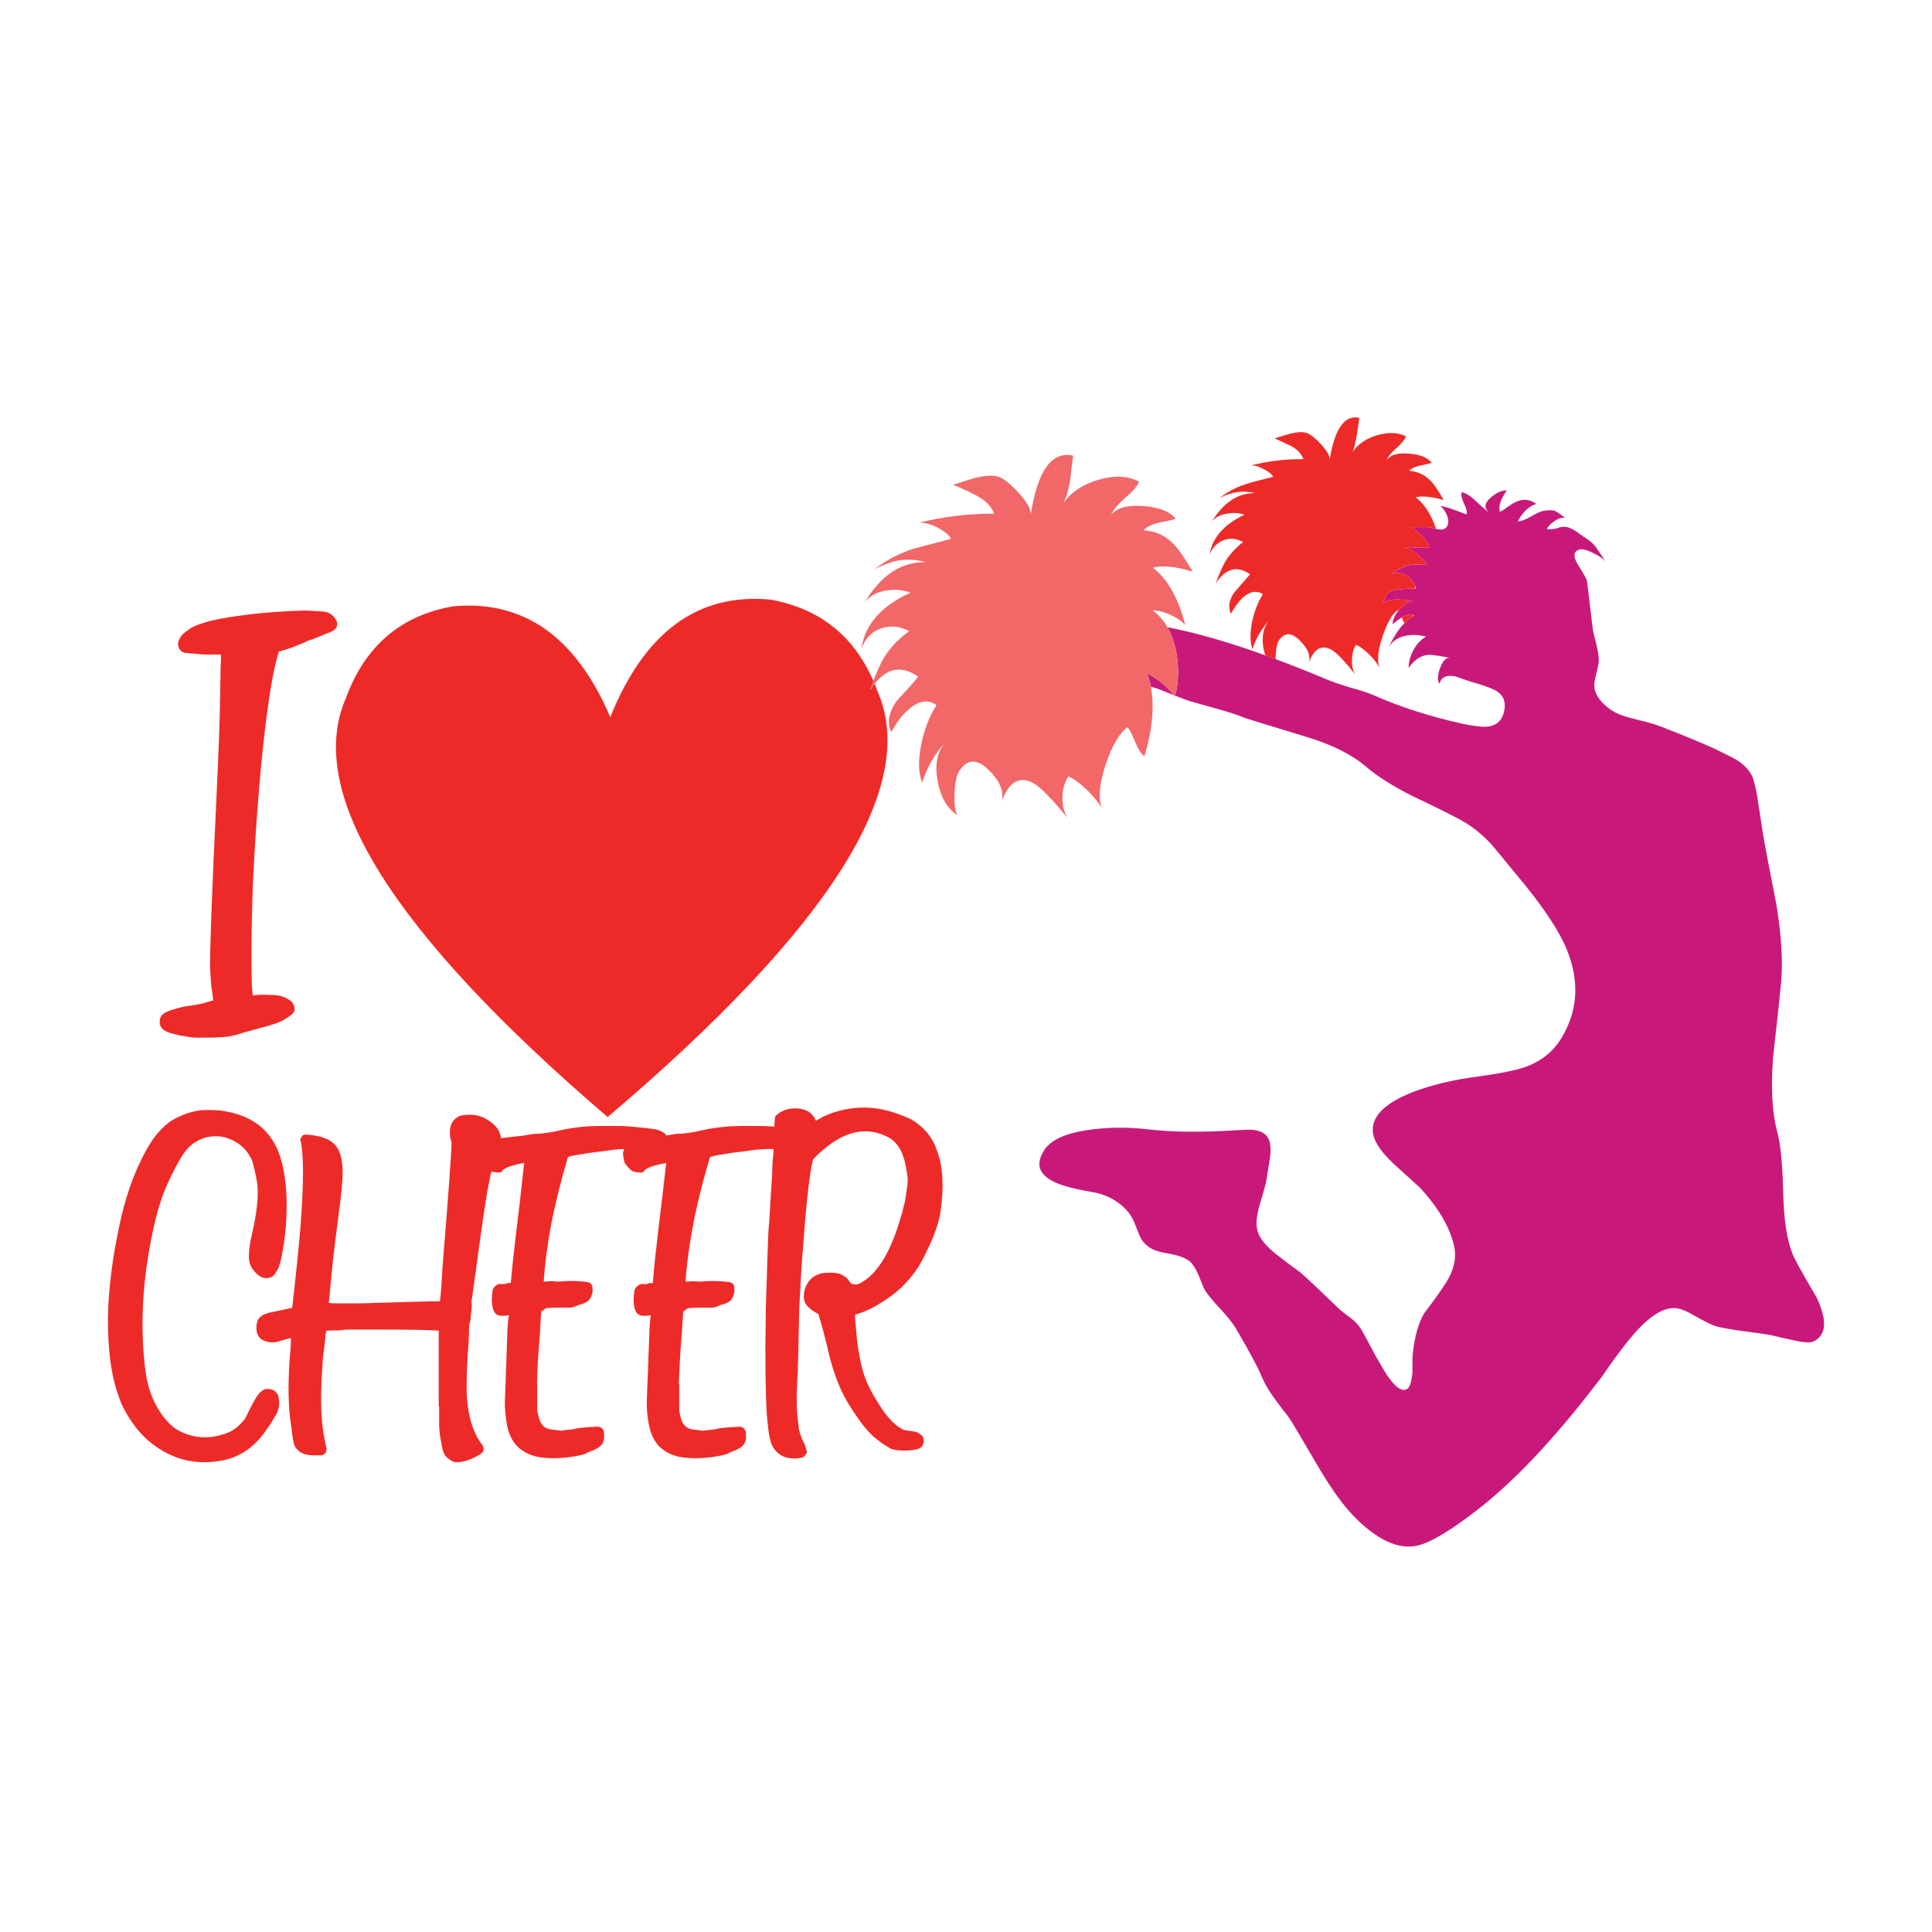 <?xml version="1.0" encoding="utf-8"?>
<!-- Generator: Adobe Illustrator 16.0.0, SVG Export Plug-In . SVG Version: 6.00 Build 0)  -->
<!DOCTYPE svg PUBLIC "-//W3C//DTD SVG 1.1//EN" "http://www.w3.org/Graphics/SVG/1.1/DTD/svg11.dtd">
<svg version="1.1" id="Layer_1" xmlns="http://www.w3.org/2000/svg" xmlns:xlink="http://www.w3.org/1999/xlink" x="0px" y="0px"
	 width="300px" height="300px" viewBox="0 0 300 300" enable-background="new 0 0 300 300" xml:space="preserve">
<g>
	<path fill-rule="evenodd" clip-rule="evenodd" fill="#C8197B" d="M182.48,108.03c0.579-2.236,0.61-4.611,0.095-7.125
		c-0.303-1.344-0.734-2.513-1.295-3.508c4.361,0.836,9.428,2.29,15.198,4.361c0.528,0.191,1.061,0.386,1.596,0.584
		c2.513,0.939,5.151,1.987,7.915,3.144c0.717,0.316,1.928,0.737,3.634,1.264c1.58,0.421,2.803,0.821,3.666,1.201
		c4.129,1.833,8.764,3.318,13.903,4.455c1.644,0.337,2.864,0.485,3.666,0.442c1.39-0.126,2.264-0.821,2.622-2.085
		c0.421-1.454,0.126-2.56-0.885-3.318c-0.463-0.358-1.591-0.812-3.381-1.359c-0.464-0.105-1.528-0.453-3.191-1.042
		c-1.412-0.295-2.243,0.084-2.497,1.138c-0.357-0.485-0.326-1.306,0.096-2.465c0.414-1.141,0.931-1.656,1.548-1.548
		c-1.793-0.379-2.952-0.537-3.476-0.474c-1.096,0.105-2.086,0.779-2.971,2.022c0.021-0.948,0.273-1.875,0.759-2.781
		c0.506-0.948,1.158-1.643,1.959-2.085c-1.222-0.316-2.37-0.337-3.444-0.063c-1.138,0.295-1.959,0.917-2.464,1.864
		c0.632-1.243,1.168-2.17,1.611-2.781c0.28-0.4,0.586-0.763,0.916-1.09c0.424-0.432,0.888-0.801,1.39-1.106
		c0.063-0.039,0.127-0.075,0.19-0.111c-0.052-0.016-0.104-0.031-0.158-0.047c-0.557-0.13-1.115-0.041-1.675,0.269
		c-0.042,0.026-0.084,0.052-0.127,0.079c-0.369,0.237-0.854,0.59-1.453,1.059c0.036-0.674,0.325-1.353,0.869-2.038
		c0.102-0.133,0.212-0.265,0.332-0.395c0.736-0.843,1.433-1.222,2.085-1.138c-1.2-0.189-2.043-0.284-2.527-0.284
		c-1.012,0-1.822,0.21-2.434,0.632c0.127-0.105,0.316-0.421,0.569-0.948c0.168-0.485,0.474-0.812,0.916-0.98
		c0.617-0.247,1.854-0.373,3.713-0.379c0.049,0,0.097,0,0.142,0c-0.057-0.18-0.12-0.349-0.189-0.505
		c-0.304-0.672-0.735-1.177-1.295-1.517c-0.675-0.421-1.465-0.505-2.37-0.252c0.948-0.674,1.822-1.117,2.622-1.327
		c0.738-0.147,1.728-0.168,2.971-0.063c-1.391-1.833-2.718-2.749-3.981-2.749c0.379-0.021,1.813,0.01,4.298,0.095
		c-0.4-1.243-1.38-2.328-2.938-3.254c0.126,0.042,0.61,0.053,1.453,0.032c0.905-0.021,1.433-0.011,1.58,0.031
		c0.363,0.108,0.68,0.192,0.948,0.253c0.152,0.027,0.289,0.048,0.41,0.063c0.59,0.084,1.001-0.042,1.232-0.379
		c0.315-0.442,0.337-1.032,0.063-1.77c-0.274-0.674-0.632-1.169-1.074-1.485c0.589,0.084,1.295,0.274,2.116,0.569
		c1.033,0.4,1.707,0.643,2.022,0.727c0.063-0.421-0.084-0.99-0.442-1.706c-0.357-0.737-0.474-1.316-0.348-1.738
		c0.653,0.147,1.38,0.6,2.181,1.358c0.99,0.948,1.675,1.538,2.054,1.77c-0.779-0.653-0.706-1.4,0.222-2.243
		c0.863-0.759,1.706-1.148,2.527-1.169c-0.463,0.738-0.759,1.274-0.884,1.612c-0.254,0.632-0.306,1.201-0.158,1.706
		c0.295-0.105,0.685-0.347,1.169-0.727c0.548-0.379,0.947-0.622,1.2-0.727c1.159-0.59,2.254-0.506,3.286,0.252
		c-0.589,0.147-1.158,0.495-1.706,1.043c-0.526,0.568-0.916,1.126-1.169,1.674c0.568-0.042,1.222-0.284,1.959-0.727
		c0.863-0.484,1.485-0.779,1.864-0.885c0.716-0.147,1.327-0.168,1.833-0.063c0.168,0.063,0.474,0.242,0.916,0.537
		c0.442,0.358,0.695,0.548,0.759,0.569c-0.548-0.063-1.085,0.105-1.612,0.505c-0.547,0.337-0.958,0.748-1.231,1.232
		c0.315,0.084,0.79,0.063,1.422-0.063c0.674-0.231,1.169-0.316,1.484-0.252h0.063c0.463,0.042,1.054,0.316,1.77,0.822
		c0.779,0.568,1.316,0.937,1.611,1.106c0.611,0.4,1.138,0.948,1.58,1.643c0.737,1.117,1.138,1.717,1.2,1.801
		c-0.337-0.421-0.979-0.864-1.927-1.327c-1.032-0.505-1.78-0.674-2.243-0.505c-0.801,0.295-0.864,1.032-0.189,2.212
		c0.989,1.58,1.484,2.464,1.484,2.654l0.917,7.709c0.105,0.464,0.295,1.222,0.568,2.275c0.211,0.885,0.326,1.633,0.348,2.243
		c0,0.443-0.147,1.222-0.442,2.338c-0.274,0.969-0.326,1.78-0.158,2.434c0.379,1.2,1.316,2.275,2.813,3.223
		c0.843,0.485,2.085,0.917,3.729,1.295c1.896,0.464,3.181,0.843,3.855,1.138c3.665,1.433,6.393,2.56,8.184,3.381
		c1.832,0.885,3.002,1.485,3.508,1.801c1.306,0.843,2.138,1.822,2.496,2.938c0.315,0.99,0.579,2.286,0.79,3.887
		c0.146,0.885,0.348,2.191,0.6,3.918c0.422,2.528,1.159,6.446,2.212,11.754c0.759,4.677,1.001,8.647,0.727,11.913
		c-0.231,2.422-0.652,6.33-1.264,11.723c-0.357,4.761-0.137,8.637,0.664,11.628c0.505,1.791,0.811,4.961,0.916,9.512
		c0.105,4.086,0.579,7.193,1.422,9.321c0.316,0.821,1.58,3.107,3.792,6.856c1.664,3.581,1.484,5.846-0.537,6.794
		c-0.506,0.231-1.58,0.157-3.224-0.222c-0.927-0.189-2.074-0.452-3.444-0.789c-0.61-0.105-2.021-0.306-4.233-0.601
		c-1.728-0.232-3.107-0.475-4.14-0.728c-0.611-0.168-1.695-0.694-3.255-1.58c-1.348-0.8-2.391-1.222-3.128-1.264
		c-1.875-0.126-4.056,1.254-6.541,4.14c-1.327,1.517-2.97,3.718-4.93,6.604c-3.391,4.424-6.435,8.1-9.131,11.028
		c-3.413,3.771-6.857,7.004-10.333,9.701c-4.298,3.307-7.437,5.129-9.416,5.466c-2.887,0.484-6.067-1.042-9.543-4.581
		c-1.664-1.707-3.466-4.192-5.403-7.458c-2.57-4.402-4.14-7.035-4.709-7.899c-1.031-1.326-1.79-2.328-2.274-3.002
		c-0.843-1.158-1.485-2.254-1.928-3.286c-0.506-1.306-1.864-3.844-4.076-7.615c-0.442-0.736-1.211-1.706-2.307-2.906
		c-1.222-1.306-2.033-2.286-2.433-2.939c-0.189-0.315-0.538-1.127-1.043-2.433c-0.422-0.969-0.885-1.675-1.391-2.117
		c-0.611-0.484-1.622-0.863-3.033-1.138c-1.517-0.232-2.57-0.558-3.16-0.979c-0.653-0.421-1.138-0.97-1.453-1.644
		c-0.063-0.084-0.337-0.758-0.821-2.021c-0.527-1.391-1.453-2.528-2.781-3.413c-1.158-0.821-2.539-1.348-4.139-1.58
		c-2.781-0.484-4.73-1.031-5.846-1.643c-2.233-1.159-2.654-2.791-1.265-4.898c1.138-1.664,3.687-2.717,7.646-3.159
		c2.739-0.337,5.604-0.327,8.595,0.031c3.687,0.422,8.164,0.464,13.43,0.126c1.243-0.084,2.117-0.104,2.622-0.063
		c1.054,0.084,1.813,0.432,2.275,1.043c0.485,0.632,0.633,1.717,0.443,3.254c-0.127,0.801-0.306,1.917-0.538,3.35
		c-0.042,0.442-0.399,1.78-1.074,4.013c-0.506,1.749-0.611,3.098-0.316,4.045c0.295,1.116,1.254,2.317,2.876,3.603
		c0.863,0.695,2.138,1.653,3.823,2.876c1.37,1.222,3.381,3.117,6.035,5.688c0.442,0.379,1.106,0.895,1.991,1.548
		c0.695,0.59,1.222,1.232,1.58,1.928c0.441,0.779,1.105,2.012,1.99,3.696c1.074,1.896,1.748,3.013,2.022,3.35
		c1.158,1.644,2.106,2.265,2.844,1.864c0.464-0.231,0.759-1.116,0.885-2.654c-0.021-1.664,0-2.664,0.063-3.002
		c0.295-2.569,0.874-4.603,1.737-6.098c1.602-2.107,2.749-3.719,3.444-4.835c1.201-1.917,1.611-3.771,1.232-5.562
		c-0.61-2.865-2.359-5.888-5.245-9.068c-1.791-1.622-3.181-2.886-4.171-3.792c-1.833-1.728-2.886-3.244-3.16-4.55
		c-0.484-2.57,1.569-4.761,6.162-6.572c2.991-1.138,6.425-1.949,10.301-2.434c3.434-0.484,5.846-0.979,7.236-1.485
		c2.422-0.885,4.266-2.37,5.529-4.455c2.528-4.171,2.834-8.689,0.917-13.556c-1.243-3.118-3.866-7.046-7.868-11.786
		c-2.486-3.034-3.781-4.603-3.887-4.708c-1.454-1.58-3.034-2.844-4.74-3.792c-1.685-0.906-4.213-2.159-7.584-3.76
		c-2.97-1.496-5.339-2.991-7.109-4.487c-2.19-1.896-5.256-3.444-9.194-4.646c-6.53-1.98-9.827-3.001-9.891-3.064
		c-1.032-0.421-2.434-0.875-4.202-1.359c-2.275-0.632-3.697-1.032-4.267-1.201C184.047,108.626,183.331,108.358,182.48,108.03z
		 M182.275,107.951c-0.629-0.255-1.329-0.539-2.102-0.854c-0.506-0.181-0.995-0.339-1.469-0.474c-0.145-0.73-0.34-1.425-0.585-2.085
		C179.799,105.438,181.184,106.575,182.275,107.951z"/>
	<path fill-rule="evenodd" clip-rule="evenodd" fill="#EE2A28" d="M222.99,82.135c-0.269-0.061-0.585-0.145-0.948-0.253
		c-0.147-0.042-0.675-0.053-1.58-0.031c-0.843,0.021-1.327,0.01-1.453-0.032c1.559,0.927,2.538,2.012,2.938,3.254
		c-2.485-0.084-3.919-0.116-4.298-0.095c1.264,0,2.591,0.917,3.981,2.749c-1.243-0.105-2.232-0.084-2.971,0.063
		c-0.8,0.21-1.674,0.653-2.622,1.327c0.905-0.253,1.695-0.169,2.37,0.252c0.56,0.34,0.991,0.845,1.295,1.517
		c0.019,0.164,0.034,0.332,0.048,0.505c-1.858,0.006-3.096,0.132-3.713,0.379c-0.442,0.168-0.748,0.495-0.916,0.98
		c-0.253,0.526-0.442,0.842-0.569,0.948c0.611-0.421,1.422-0.632,2.434-0.632c0.484,0,1.327,0.095,2.527,0.284
		c-0.652-0.084-1.349,0.295-2.085,1.138c-0.12,0.13-0.23,0.262-0.332,0.395c-0.038-0.043-0.074-0.08-0.11-0.111
		c-0.885,0.674-1.675,2.096-2.37,4.266c-0.695,2.128-0.811,3.708-0.348,4.74c-0.337-0.653-0.863-1.348-1.58-2.085
		c-0.779-0.759-1.485-1.285-2.117-1.58c-0.421,0.653-0.632,1.412-0.632,2.275c-0.063,0.885,0.105,1.665,0.506,2.338
		c-1.686-2.106-2.896-3.37-3.634-3.792c-1.58-0.906-2.78-0.231-3.603,2.022c0.358-1.074-0.084-2.222-1.327-3.444
		c-1.285-1.327-2.37-1.369-3.254-0.126c-0.316,0.463-0.495,1.306-0.538,2.528c-0.005,0.149-0.011,0.292-0.016,0.426
		c-0.535-0.198-1.067-0.393-1.596-0.584c-0.118-0.332-0.213-0.69-0.284-1.074c-0.316-1.749-0.053-3.17,0.79-4.266
		c-1.18,1.369-2.012,2.833-2.497,4.393c-0.399-1.117-0.41-2.581-0.031-4.393c0.358-1.601,0.906-2.98,1.644-4.139
		c-0.885-0.611-1.875-0.485-2.971,0.379c-0.716,0.653-1.38,1.538-1.99,2.654c-0.484-1.053-0.295-2.18,0.568-3.381
		c1.138-1.285,1.938-2.202,2.401-2.749c-2.001-1.411-3.781-0.938-5.34,1.422c0.611-1.643,1.138-2.823,1.58-3.539
		c0.652-1.032,1.548-2.001,2.686-2.907c-1.054-0.548-2.054-0.643-3.002-0.285c-1.011,0.379-1.748,1.127-2.212,2.244
		c0.422-2.612,2.233-4.677,5.436-6.193c-0.906-0.295-1.812-0.348-2.718-0.158c-0.99,0.126-1.77,0.527-2.338,1.201
		c1.79-2.949,4.023-4.413,6.698-4.392c-1.896-0.463-3.749-0.2-5.561,0.79c1.158-0.927,2.485-1.643,3.981-2.148
		c0.652-0.232,2.105-0.622,4.36-1.169c-0.169-0.421-0.695-0.843-1.58-1.264c-0.829-0.436-1.504-0.593-2.022-0.474
		c2.727-0.695,5.496-1.032,8.311-1.011c-0.273-0.8-0.896-1.475-1.864-2.022c-0.569-0.273-1.433-0.674-2.592-1.201
		c1.012-0.337,1.813-0.579,2.401-0.727c1.075-0.274,1.917-0.316,2.528-0.126c0.59,0.19,1.349,0.779,2.275,1.77
		c0.962,1.066,1.404,1.882,1.327,2.449c0.781-4.876,2.319-7.062,4.613-6.557c-0.337,2.697-0.685,4.466-1.043,5.309
		c0.821-1.222,2.075-2.085,3.761-2.591c1.748-0.527,3.265-0.474,4.55,0.158c-0.189,0.484-0.695,1.096-1.517,1.833
		c-0.821,0.716-1.327,1.338-1.517,1.865c0.59-0.843,1.759-1.18,3.507-1.011c1.707,0.126,2.876,0.601,3.508,1.422
		c-0.4,0.126-1.021,0.274-1.864,0.442c-0.801,0.189-1.349,0.453-1.644,0.79c1.285,0.105,2.381,0.611,3.286,1.517
		c0.526,0.505,1.223,1.517,2.086,3.033c-1.833-0.526-3.286-0.674-4.36-0.442C221.221,78.301,222.274,79.944,222.99,82.135z
		 M219.482,95.517c-0.01,0.052-0.021,0.105-0.032,0.158c-0.502,0.305-0.966,0.674-1.39,1.106c-0.066-0.133-0.13-0.275-0.19-0.427
		c-0.063-0.175-0.127-0.338-0.189-0.49c0.043-0.027,0.085-0.053,0.127-0.079C218.367,95.477,218.926,95.387,219.482,95.517z
		 M135.81,106.182c0.152,0.373,0.3,0.752,0.442,1.138c6.509,14.851-7.457,36.896-41.899,66.135
		c-33.515-28.712-47.061-50.399-40.636-65.061c2.95-8.068,8.5-12.819,16.653-14.251c10.954-0.99,19.085,4.75,24.394,17.221
		c5.309-13.208,13.577-19.296,24.805-18.264c7.606,1.337,12.957,5.55,16.052,12.64c-0.166,0.447-0.334,0.921-0.505,1.422
		C135.342,106.805,135.573,106.478,135.81,106.182z M145.068,177.594c0.758,1.644,1.179,3.434,1.264,5.372
		c0.083,1.391,0,3.044-0.253,4.961c-0.274,1.917-1.011,4.055-2.212,6.414c-0.126,0.295-0.253,0.568-0.379,0.821
		c-0.169,0.254-0.327,0.549-0.474,0.886c-0.548,0.947-1.19,1.843-1.928,2.686c-0.758,0.885-1.601,1.675-2.528,2.37
		c-0.948,0.694-1.906,1.316-2.875,1.863c-0.99,0.527-1.958,0.917-2.907,1.17c0,0.337,0.011,0.663,0.032,0.979
		c0.021,0.315,0.052,0.643,0.095,0.979c0.168,2.296,0.463,4.318,0.885,6.067c0.4,1.705,1.158,3.443,2.275,5.213
		c1.369,2.338,2.717,3.855,4.044,4.55c0.042,0.042,0.158,0.085,0.348,0.127c0.126,0.043,0.379,0.084,0.758,0.126
		c0.505,0.063,0.864,0.127,1.075,0.189c0.232,0.085,0.39,0.169,0.474,0.254c0.358,0.189,0.58,0.463,0.664,0.821
		c0.063,0.399,0,0.748-0.189,1.043c-0.105,0.252-0.4,0.441-0.885,0.568c-0.442,0.105-0.948,0.168-1.517,0.189
		c-0.548,0.021-1.074,0-1.58-0.063c-0.485-0.063-0.843-0.168-1.075-0.315c-0.842-0.464-1.696-1.064-2.56-1.801
		c-0.821-0.759-1.622-1.707-2.401-2.844c-0.991-1.412-1.781-2.697-2.37-3.855c-0.548-1.159-1.022-2.359-1.422-3.603
		c-0.4-1.222-0.748-2.538-1.043-3.95c-0.337-1.39-0.769-2.98-1.295-4.771c-0.611-0.295-1.159-0.675-1.644-1.138
		c-0.505-0.506-0.706-1.19-0.6-2.054c0.042-0.591,0.263-1.181,0.664-1.77c0.4-0.59,0.99-1.012,1.77-1.264
		c0.168-0.085,0.411-0.138,0.727-0.158c0.316-0.021,0.632-0.031,0.948-0.031s0.621,0.021,0.916,0.063s0.527,0.104,0.695,0.189
		c0.653,0.295,1.106,0.675,1.358,1.138c0.126,0.273,0.369,0.411,0.727,0.411c0.295,0.104,0.706-0.011,1.232-0.348
		c0.505-0.316,0.905-0.611,1.201-0.885c1.032-0.948,1.97-2.254,2.812-3.919c0.801-1.622,1.528-3.602,2.181-5.939
		c0.105-0.464,0.253-1.043,0.442-1.738c0.126-0.695,0.231-1.391,0.316-2.086c0.105-0.632,0.137-1.2,0.095-1.706
		c-0.063-0.505-0.137-0.979-0.221-1.422c-0.4-2.381-1.295-3.961-2.686-4.739c-2.654-1.434-5.393-1.286-8.215,0.441
		c-1.137,0.695-2.296,1.644-3.476,2.845c-0.063,0.042-0.095,0.084-0.095,0.126c-0.505,2.022-0.99,6.193-1.454,12.513
		c-0.21,2.423-0.358,4.487-0.442,6.193c-0.084,1.707-0.158,3.097-0.221,4.171c0,0.442-0.021,1.369-0.063,2.781
		c-0.043,1.391-0.074,2.875-0.095,4.455c-0.042,1.538-0.095,2.971-0.158,4.297c-0.063,1.349-0.095,2.233-0.095,2.654
		c0,0.443,0.011,0.948,0.032,1.518c0.021,0.59,0.063,1.169,0.126,1.737c0.063,0.548,0.126,1.064,0.19,1.548
		c0.104,0.465,0.2,0.79,0.284,0.98c0.169,0.505,0.348,0.916,0.538,1.231c0.147,0.337,0.273,0.717,0.379,1.139
		c0.084,0.146,0.021,0.357-0.189,0.632c-0.168,0.273-0.369,0.421-0.601,0.441c-0.231,0.042-0.41,0.074-0.537,0.096
		c-0.147,0.021-0.295,0.031-0.442,0.031c-0.99,0-1.748-0.179-2.275-0.537c-0.548-0.38-0.927-0.769-1.138-1.17
		c-0.421-0.632-0.706-1.843-0.853-3.634c-0.253-1.854-0.379-5.919-0.379-12.196c0-0.295,0.01-0.917,0.031-1.864
		c0.021-0.97,0.032-2.086,0.032-3.35c0.021-1.264,0.063-2.634,0.126-4.107c0.042-1.433,0.084-2.813,0.126-4.14
		c0.042-1.306,0.084-2.465,0.126-3.476c0.042-1.032,0.095-1.759,0.158-2.181l0.474-7.899c0-0.821,0.053-1.675,0.158-2.56
		c0.021-0.315,0.042-0.632,0.063-0.948c-0.548,0-1.117,0.011-1.707,0.032c-0.21,0-0.664,0.042-1.359,0.126
		c-0.695,0.105-1.485,0.211-2.37,0.316c-0.842,0.084-1.695,0.211-2.559,0.379c-0.821,0.105-1.454,0.242-1.896,0.411
		c-1.137,3.791-2.011,7.31-2.622,10.554c-0.611,3.202-1.001,6.13-1.17,8.784c0.295,0,0.611-0.021,0.948-0.063
		c0.358-0.021,0.716,0,1.074,0.063c0.506,0,0.853-0.021,1.043-0.063c0.231-0.021,0.463-0.031,0.695-0.031c0.232,0,0.569,0,1.011,0
		c0.421,0,1.074,0.053,1.959,0.158c0.463,0.063,0.737,0.294,0.821,0.694c0.021,0.189,0.032,0.422,0.032,0.696
		c0,0.357-0.126,0.748-0.379,1.169c-0.232,0.442-0.769,0.758-1.612,0.947c-0.274,0.105-0.474,0.189-0.6,0.253
		c-0.147,0.063-0.306,0.116-0.474,0.158s-0.39,0.063-0.664,0.063c-0.253,0-0.611,0-1.074,0c-0.843,0-1.443,0.01-1.802,0.031
		c-0.358,0-0.6,0.042-0.726,0.126c-0.168,0.063-0.264,0.138-0.285,0.222c-0.042,0.063-0.147,0.126-0.316,0.189
		c-0.042,0.316-0.074,0.758-0.095,1.327c-0.042,0.548-0.094,1.306-0.158,2.274c-0.126,1.496-0.221,2.865-0.284,4.108
		c-0.063,1.285-0.116,2.485-0.158,3.603h0.063c0,0.21,0,0.517,0,0.916c0,0.379,0,0.79,0,1.232s0,0.843,0,1.2
		c0,0.358,0,0.601,0,0.728c0.126,0.779,0.274,1.358,0.442,1.737c0.189,0.379,0.431,0.675,0.726,0.886
		c0.295,0.189,0.653,0.305,1.075,0.347c0.4,0.042,0.906,0.106,1.517,0.189c0.337-0.083,0.622-0.126,0.853-0.126
		c0.505-0.042,0.854-0.085,1.043-0.127c0.231-0.063,0.474-0.115,0.726-0.157c0.211-0.021,0.538-0.053,0.98-0.095
		c0.442-0.043,1.117-0.085,2.022-0.127c0.379,0,0.674,0.189,0.885,0.569c0.106,0.358,0.127,0.59,0.063,0.695
		c0.106,0.337,0.053,0.748-0.158,1.232c-0.189,0.442-0.706,0.842-1.548,1.2c-0.063,0-0.105,0.011-0.126,0.032
		c-0.021,0.021-0.074,0.031-0.158,0.031l0.063,0.031c-0.295,0.084-0.526,0.179-0.695,0.284c-0.126,0.085-0.253,0.148-0.379,0.189
		c-0.126,0.021-0.242,0.054-0.348,0.096c-0.126,0.042-0.316,0.084-0.568,0.126c-2.086,0.421-4.034,0.516-5.846,0.284
		c-1.37-0.189-2.528-0.695-3.476-1.517c-0.843-0.78-1.422-1.864-1.738-3.255c-0.147-0.652-0.263-1.422-0.348-2.307
		c-0.063-0.843-0.063-1.822,0-2.938l0.348-9.132c0-0.358,0.021-0.79,0.063-1.295c0.021-0.506,0.074-1.054,0.158-1.644
		c-1.096,0.211-1.812,0.105-2.149-0.316c-0.358-0.441-0.526-1.243-0.505-2.401c0.042-0.337,0.074-0.643,0.095-0.916
		c0.021-0.296,0.137-0.548,0.348-0.758c0.337-0.338,0.653-0.485,0.948-0.443c0.316,0.042,0.611,0.021,0.885-0.063
		c0.042-0.063,0.115-0.094,0.221-0.094h0.474c0.189-2.317,0.463-4.962,0.821-7.932c0.379-3.013,0.8-6.583,1.264-10.712
		c-0.78,0.147-1.401,0.284-1.865,0.41c-0.463,0.148-0.832,0.295-1.106,0.443c-0.252,0.147-0.421,0.295-0.505,0.442l-0.094,0.126
		c-0.084,0.042-0.232,0.063-0.442,0.063c-0.337,0-0.675-0.042-1.012-0.127c-0.358-0.084-0.832-0.537-1.422-1.358
		c0-0.105-0.021-0.168-0.063-0.189c-0.021,0-0.032-0.042-0.032-0.126c-0.105-0.443-0.158-0.843-0.158-1.201
		c0.021-0.232,0.073-0.442,0.158-0.632c-0.168,0-0.337,0-0.505,0c-0.211,0-0.664,0.042-1.359,0.126
		c-0.695,0.105-1.485,0.211-2.37,0.316c-0.843,0.084-1.696,0.211-2.56,0.379c-0.821,0.105-1.464,0.242-1.927,0.411
		c-1.117,3.791-1.991,7.31-2.623,10.554c-0.59,3.202-0.969,6.13-1.137,8.784c0.295,0,0.611-0.021,0.948-0.063
		c0.358-0.021,0.716,0,1.075,0.063c0.484,0,0.832-0.021,1.042-0.063c0.232-0.021,0.453-0.031,0.664-0.031c0.253,0,0.59,0,1.012,0
		c0.421,0,1.085,0.053,1.99,0.158c0.442,0.063,0.716,0.294,0.822,0.694c0.021,0.189,0.032,0.422,0.032,0.696
		c0,0.357-0.126,0.748-0.379,1.169c-0.252,0.442-0.79,0.758-1.612,0.947c-0.273,0.105-0.474,0.189-0.6,0.253
		c-0.168,0.063-0.327,0.116-0.474,0.158c-0.189,0.042-0.411,0.063-0.664,0.063c-0.252,0-0.622,0-1.106,0
		c-0.821,0-1.411,0.01-1.769,0.031c-0.358,0-0.601,0.042-0.727,0.126c-0.168,0.063-0.263,0.138-0.284,0.222
		c-0.042,0.063-0.158,0.126-0.348,0.189c-0.042,0.316-0.073,0.758-0.094,1.327c-0.021,0.548-0.063,1.306-0.126,2.274
		c-0.126,1.496-0.232,2.865-0.316,4.108c-0.063,1.285-0.105,2.485-0.126,3.603h0.031c0,0.21,0,0.517,0,0.916c0,0.379,0,0.79,0,1.232
		s0,0.843,0,1.2c0,0.358,0,0.601,0,0.728c0.147,0.779,0.306,1.358,0.474,1.737c0.19,0.379,0.421,0.675,0.695,0.886
		c0.295,0.189,0.664,0.305,1.106,0.347c0.4,0.042,0.896,0.106,1.485,0.189c0.337-0.083,0.632-0.126,0.885-0.126
		c0.505-0.042,0.853-0.085,1.042-0.127c0.232-0.063,0.463-0.115,0.695-0.157c0.231-0.021,0.558-0.053,0.979-0.095
		c0.463-0.043,1.137-0.085,2.022-0.127c0.379,0,0.684,0.189,0.917,0.569c0.084,0.358,0.105,0.59,0.063,0.695
		c0.084,0.337,0.031,0.748-0.158,1.232c-0.21,0.442-0.727,0.842-1.548,1.2c-0.063,0-0.105,0.011-0.126,0.032
		c-0.042,0.021-0.105,0.031-0.189,0.031l0.063,0.031c-0.274,0.084-0.495,0.179-0.664,0.284c-0.126,0.085-0.263,0.148-0.411,0.189
		c-0.105,0.021-0.21,0.054-0.316,0.096c-0.147,0.042-0.337,0.084-0.569,0.126c-2.085,0.421-4.044,0.516-5.877,0.284
		c-1.369-0.189-2.517-0.695-3.444-1.517c-0.863-0.78-1.453-1.864-1.769-3.255c-0.126-0.652-0.232-1.422-0.316-2.307
		c-0.084-0.843-0.084-1.822,0-2.938l0.316-9.132c0-0.358,0.021-0.79,0.063-1.295c0.021-0.506,0.084-1.054,0.19-1.644
		c-1.096,0.211-1.812,0.105-2.149-0.316c-0.358-0.441-0.526-1.243-0.505-2.401c0.042-0.337,0.073-0.643,0.094-0.916
		c0.021-0.296,0.126-0.548,0.316-0.758c0.337-0.338,0.653-0.485,0.948-0.443c0.316,0.042,0.621,0.021,0.917-0.063
		c0.042-0.063,0.105-0.094,0.189-0.094h0.474c0.211-2.317,0.495-4.962,0.854-7.932c0.379-3.013,0.79-6.583,1.232-10.712
		c-0.758,0.147-1.369,0.284-1.833,0.41c-0.485,0.148-0.853,0.295-1.106,0.443c-0.253,0.147-0.422,0.295-0.506,0.442l-0.126,0.126
		c-0.084,0.042-0.221,0.063-0.411,0.063c-0.337,0-0.674-0.042-1.011-0.127c-0.021,0-0.042-0.01-0.063-0.031
		c-0.105,0.295-0.179,0.559-0.221,0.79c-0.316,1.517-0.622,3.266-0.917,5.245c-0.295,1.98-0.611,4.213-0.948,6.699
		c-0.252,1.938-0.463,3.465-0.632,4.582c-0.147,1.137-0.263,1.98-0.348,2.527c0,0.042-0.01,0.073-0.031,0.095
		c-0.021,0.021-0.032,0.053-0.032,0.095c0.042,0.4,0.053,0.779,0.032,1.138s-0.063,0.737-0.126,1.138
		c-0.021,0.169-0.032,0.315-0.032,0.442c0,0.189-0.021,0.337-0.063,0.442c-0.126,0.379-0.19,0.779-0.19,1.201v0.126
		c0,0.989-0.073,2.317-0.221,3.981c-0.106,2.17-0.158,3.78-0.158,4.834c0,4.003,0.821,7.058,2.465,9.164
		c0.126,0.231,0.189,0.484,0.189,0.758c-0.084,0.232-0.222,0.421-0.411,0.569c-1.411,0.885-2.675,1.327-3.792,1.327
		c-0.526,0-1.127-0.348-1.801-1.043c-0.232-0.463-0.39-0.916-0.474-1.358c-0.063-0.442-0.147-0.906-0.253-1.391
		c-0.126-0.779-0.189-1.569-0.189-2.37c0-0.8,0-1.59,0-2.37c0-0.084-0.011-0.137-0.032-0.157c-0.021-0.021-0.031-0.054-0.031-0.096
		v-11.659c-1.559-0.105-4.529-0.158-8.911-0.158h-5.182c-0.295,0-0.589,0.021-0.885,0.063c-0.274,0.042-0.474,0.063-0.6,0.063
		h-0.537c-0.442,0.021-0.769,0.032-0.98,0.032c-0.21,0-0.379,0.042-0.505,0.126c0.042,0,0.105,0.053,0.189,0.158
		c-0.126,0.084-0.189,0.242-0.189,0.474c0,0.38-0.032,0.759-0.095,1.139c-0.042,0.399-0.084,0.778-0.126,1.137
		c-0.105,0.442-0.137,0.812-0.095,1.106h-0.063c-0.085,1.475-0.158,2.728-0.222,3.76c-0.042,1.032-0.063,1.854-0.063,2.465
		c0,1.495,0.063,2.907,0.189,4.234c0.168,1.306,0.379,2.518,0.632,3.634c0.042,0.231,0,0.495-0.126,0.79
		c-0.231,0.189-0.442,0.306-0.632,0.347h-1.011c-1.054,0-1.833-0.179-2.339-0.536c-0.463-0.358-0.769-0.738-0.916-1.138v-0.032
		c0-0.042-0.011-0.104-0.032-0.189c-0.021-0.105-0.063-0.273-0.126-0.505c-0.042-0.274-0.094-0.686-0.158-1.233
		c-0.063-0.526-0.168-1.284-0.316-2.274c-0.084-0.695-0.137-1.411-0.158-2.148c-0.042-0.717-0.063-1.475-0.063-2.275
		s0.021-1.622,0.063-2.465c0.021-0.885,0.074-1.822,0.158-2.813c0.063-0.441,0.105-0.916,0.126-1.422
		c0.021-0.547,0.032-0.937,0.032-1.169c-0.526,0.105-1.032,0.232-1.517,0.379c-0.505,0.19-0.99,0.284-1.453,0.284h-0.063
		c-0.632-0.041-1.19-0.23-1.674-0.568c-0.169-0.147-0.316-0.348-0.443-0.6c-0.147-0.254-0.221-0.601-0.221-1.043
		c0-0.759,0.169-1.307,0.506-1.644c0.358-0.337,0.695-0.537,1.011-0.601c0.021,0,0.084-0.021,0.189-0.063
		c0.084-0.042,0.285-0.095,0.601-0.158c0.295-0.063,0.695-0.148,1.201-0.253c0.526-0.104,1.211-0.253,2.054-0.442
		c0.568-4.992,1-9.227,1.295-12.702c0.252-3.498,0.379-6.257,0.379-8.279c0-2.191-0.115-3.802-0.347-4.834
		c-0.106-0.295-0.042-0.559,0.189-0.79c0.063-0.19,0.263-0.285,0.6-0.285h0.127c2.148,0.147,3.602,0.664,4.36,1.549
		c0.822,0.801,1.232,2.297,1.232,4.486c0,0.611-0.084,1.749-0.252,3.413c-0.211,1.644-0.495,3.877-0.854,6.699
		c-0.295,2.296-0.516,4.287-0.663,5.972s-0.274,3.023-0.379,4.013c0.358,0.042,0.769,0.063,1.231,0.063c0.485,0,1.043,0,1.675,0
		c0.569,0,1.201,0,1.896,0c0.695,0,1.454-0.021,2.275-0.063c2.697-0.084,4.877-0.146,6.542-0.189
		c1.686-0.042,2.896-0.063,3.634-0.063c0.147-1.201,0.273-2.896,0.379-5.088c0.484-5.898,0.842-10.469,1.074-13.714
		c0.232-3.223,0.348-5.118,0.348-5.688v-0.126c0-0.043-0.042-0.232-0.126-0.569c-0.084-0.273-0.126-0.495-0.126-0.663
		c0-0.211,0-0.39,0-0.537c0-0.19,0.031-0.442,0.094-0.759c0.085-0.295,0.21-0.568,0.38-0.821c0.21-0.295,0.516-0.548,0.916-0.759
		c0.401-0.168,0.969-0.252,1.707-0.252c1.201,0,2.296,0.39,3.287,1.169c0.927,0.674,1.443,1.495,1.548,2.465
		c0.21-0.021,0.431-0.043,0.664-0.063c0.611-0.084,1.127-0.147,1.548-0.189c0.442-0.043,0.853-0.085,1.232-0.127
		c0.4-0.063,0.79-0.126,1.169-0.189c0.4-0.084,0.906-0.126,1.517-0.126c1.285-0.147,2.285-0.316,3.001-0.506
		c0.716-0.169,1.411-0.295,2.085-0.379c0.674-0.105,1.433-0.19,2.275-0.253c0.821-0.042,1.97-0.063,3.444-0.063h0.063
		c0.611,0,1.307,0.011,2.086,0.031c0.779,0.043,1.527,0.105,2.243,0.19c0.78,0.063,1.464,0.137,2.054,0.221
		c0.611,0.063,1.074,0.18,1.39,0.348c0.442,0.189,0.748,0.421,0.916,0.695c0.337-0.042,0.664-0.095,0.98-0.158
		c0.4-0.084,0.895-0.126,1.485-0.126c1.285-0.147,2.286-0.316,3.002-0.506c0.716-0.169,1.412-0.295,2.085-0.379
		c0.674-0.105,1.443-0.19,2.307-0.253c0.8-0.042,1.938-0.063,3.412-0.063h0.063c0.611,0,1.306,0.011,2.085,0.031
		c0.463,0.021,0.906,0.053,1.327,0.095l0.095-1.231c0-0.232,0.084-0.422,0.253-0.569c0.779-0.695,1.727-1.043,2.844-1.043h0.348
		c1.474,0.085,2.454,0.728,2.938,1.928c0.211-0.147,0.432-0.273,0.664-0.379c0.189-0.147,0.4-0.264,0.632-0.348
		c2.064-0.927,4.212-1.369,6.445-1.327c2.149,0.042,4.424,0.621,6.826,1.738h0.063C143.025,174.687,144.267,175.972,145.068,177.594
		z M48.345,94.838c0.59,0.063,1.085,0.095,1.485,0.095c1.096,0,1.896,0.474,2.401,1.422c0.148,0.252,0.168,0.569,0.063,0.948
		c-0.105,0.274-0.326,0.506-0.663,0.695c-1.496,0.632-2.528,1.053-3.097,1.264c-0.59,0.168-0.99,0.326-1.201,0.474
		c-0.611,0.253-1.232,0.505-1.865,0.759c-0.653,0.231-1.379,0.463-2.18,0.695c-0.632,2.106-1.19,4.93-1.674,8.469
		c-0.505,3.56-0.969,7.836-1.391,12.829c-0.379,4.697-0.674,9.143-0.885,13.334c-0.189,4.192-0.284,8.184-0.284,11.976
		c0,1.938,0.011,3.434,0.032,4.486c0.021,1.054,0.084,1.822,0.189,2.307c0.316-0.063,0.643-0.104,0.979-0.126
		c0.295-0.021,0.938-0.011,1.927,0.031c0.442,0,0.854,0.043,1.232,0.127c0.337,0.063,0.643,0.168,0.917,0.315
		c0.611,0.274,1,0.58,1.169,0.917c0.169,0.295,0.253,0.568,0.253,0.821c0,0.273-0.116,0.526-0.347,0.758
		c-0.274,0.254-0.748,0.58-1.422,0.98c-0.653,0.379-1.938,0.811-3.855,1.295c-0.948,0.253-1.685,0.453-2.212,0.601
		c-0.463,0.147-0.905,0.284-1.327,0.411c-0.063,0.021-0.126,0.031-0.189,0.031c-0.505,0.147-1.106,0.242-1.801,0.284
		c-0.737,0.063-1.77,0.095-3.096,0.095c-0.78,0-1.307-0.011-1.58-0.031c-0.295-0.042-0.517-0.074-0.664-0.095
		c-0.126-0.021-0.253-0.042-0.379-0.063c-0.126-0.042-0.379-0.084-0.758-0.126c-0.843-0.169-1.496-0.337-1.959-0.506
		c-0.548-0.211-0.917-0.464-1.106-0.759c-0.168-0.252-0.253-0.494-0.253-0.727v-0.158c0-0.674,0.284-1.147,0.854-1.422
		c0.526-0.273,0.927-0.432,1.2-0.474c0.527-0.169,1.106-0.326,1.738-0.474c0.675-0.085,1.486-0.211,2.434-0.38
		c0.484-0.104,0.832-0.199,1.042-0.284c0.253-0.084,0.59-0.179,1.011-0.284c0-0.464-0.084-1.148-0.253-2.054
		c-0.105-1.264-0.168-2.148-0.189-2.654c-0.021-0.442-0.031-0.748-0.031-0.916c0-0.948,0.073-3.655,0.221-8.121
		c0.168-4.466,0.442-10.68,0.821-18.643c0.169-3.518,0.295-6.52,0.38-9.006c0.084-2.485,0.137-4.571,0.158-6.256
		c0.021-1.664,0.042-2.97,0.063-3.918c0.042-0.948,0.063-1.664,0.063-2.148c-0.864,0-1.527,0-1.991,0
		c-0.421,0-0.779-0.01-1.075-0.031c-0.337-0.042-0.663-0.074-0.979-0.095c-0.337-0.021-0.843-0.063-1.517-0.126
		c-0.526-0.127-0.863-0.411-1.011-0.854c-0.148-0.379-0.127-0.769,0.063-1.169c0.148-0.379,0.39-0.716,0.727-1.011
		c0.316-0.274,0.674-0.537,1.075-0.79c0.379-0.232,0.737-0.4,1.074-0.505c0.105-0.063,0.442-0.179,1.011-0.348
		c0.526-0.19,0.842-0.285,0.948-0.285c1.306-0.295,2.623-0.537,3.95-0.727c0.864-0.126,1.717-0.242,2.56-0.348
		c2.191-0.232,4.529-0.4,7.015-0.505C46.987,94.795,47.713,94.795,48.345,94.838z M36.591,177.31
		c-0.653-0.358-1.274-0.611-1.864-0.759c-0.568-0.126-1.274-0.147-2.117-0.063c-0.801,0.105-1.57,0.4-2.307,0.885
		c-0.737,0.441-1.422,1.158-2.054,2.148c-0.695,1.138-1.412,2.507-2.148,4.107c-0.758,1.622-1.401,3.497-1.928,5.625
		c-1.938,8.089-2.496,15.735-1.674,22.94c0.231,2.022,0.664,3.729,1.295,5.118c0.653,1.433,1.412,2.592,2.275,3.477
		c0.759,0.885,1.781,1.537,3.065,1.959c1.285,0.421,2.612,0.537,3.981,0.348c1.243-0.231,2.212-0.548,2.907-0.948
		c0.716-0.4,1.401-1.032,2.054-1.896c0.105-0.189,0.274-0.526,0.506-1.012c0.21-0.463,0.463-0.948,0.758-1.453
		c0.253-0.526,0.548-0.99,0.885-1.391c0.358-0.421,0.727-0.663,1.106-0.727h0.095c0.526,0,0.916,0.095,1.169,0.284
		c0.105,0.084,0.253,0.231,0.442,0.442c0.147,0.211,0.231,0.474,0.252,0.79c0.084,0.485,0.074,0.959-0.031,1.422
		c-0.084,0.485-0.252,0.896-0.506,1.232c-0.442,0.821-0.948,1.611-1.517,2.37c-0.506,0.737-1.106,1.432-1.801,2.085
		c-0.695,0.653-1.496,1.201-2.401,1.644c-0.885,0.464-1.939,0.779-3.16,0.948c-2.233,0.337-4.318,0.168-6.257-0.506
		c-1.896-0.674-3.602-1.728-5.119-3.16c-1.496-1.475-2.717-3.244-3.665-5.309c-0.885-2.148-1.475-4.539-1.77-7.172
		c-0.337-3.098-0.39-6.215-0.158-9.354c0.232-3.159,0.675-6.351,1.328-9.573c0.821-4.34,1.927-7.974,3.318-10.901
		c0.674-1.518,1.401-2.844,2.18-3.981c0.779-1.096,1.664-2.012,2.654-2.75c0.485-0.337,1.127-0.674,1.928-1.011
		c0.842-0.358,1.759-0.61,2.749-0.758c0.843-0.063,1.78-0.063,2.813,0c1.032,0.104,2.064,0.315,3.096,0.632
		c1.033,0.337,2.012,0.821,2.939,1.453c0.906,0.632,1.707,1.485,2.401,2.56c0.505,0.758,0.927,1.686,1.264,2.78
		c0.337,1.054,0.59,2.35,0.758,3.888c0.295,2.717,0.232,5.708-0.189,8.973c-0.147,0.886-0.274,1.644-0.379,2.275
		c-0.126,0.61-0.263,1.148-0.411,1.611c-0.063,0.232-0.243,0.579-0.538,1.044c-0.231,0.462-0.632,0.736-1.2,0.821
		c-0.526,0.063-1-0.063-1.422-0.38c-0.316-0.21-0.653-0.568-1.012-1.074c-0.358-0.526-0.537-1.116-0.537-1.77s0.063-1.38,0.189-2.18
		c0.147-0.78,0.326-1.633,0.538-2.561c0.21-0.947,0.379-1.969,0.505-3.064c0.21-1.812,0.189-3.275-0.063-4.393
		c-0.21-1.095-0.421-2.011-0.632-2.748c-0.231-0.548-0.568-1.096-1.011-1.644C37.708,178.089,37.181,177.646,36.591,177.31z"/>
	<path fill-rule="evenodd" clip-rule="evenodd" fill="#F26768" d="M182.48,108.03c-0.008,0.045-0.018,0.093-0.031,0.142
		c-0.058-0.076-0.116-0.149-0.174-0.221c-1.092-1.376-2.477-2.514-4.155-3.413c0.245,0.66,0.44,1.355,0.585,2.085
		c0.574,3.014,0.242,6.616-0.996,10.807c-0.526-0.379-1-1.106-1.422-2.181c-0.484-1.222-0.896-2.001-1.232-2.338
		c-1.326,1.032-2.475,3.044-3.443,6.035c-0.948,2.991-1.106,5.203-0.475,6.636c-0.463-0.843-1.201-1.77-2.211-2.781
		c-1.139-1.116-2.149-1.864-3.035-2.243c-0.589,0.926-0.895,1.991-0.915,3.191c-0.043,1.243,0.221,2.328,0.79,3.255
		c-2.424-2.949-4.161-4.729-5.214-5.34c-2.212-1.285-3.908-0.306-5.088,2.938c0.526-1.538-0.084-3.181-1.833-4.93
		c-1.812-1.854-3.338-1.885-4.581-0.095c-0.464,0.59-0.738,1.759-0.822,3.508c-0.084,1.706,0.063,2.875,0.442,3.507
		c-1.601-1.075-2.622-2.833-3.064-5.277c-0.485-2.485-0.105-4.476,1.137-5.972c-1.622,1.749-2.801,3.813-3.539,6.193
		c-0.632-1.559-0.664-3.624-0.095-6.193c0.484-2.254,1.253-4.203,2.307-5.846c-1.264-0.906-2.644-0.737-4.14,0.505
		c-1.095,0.906-2.054,2.138-2.876,3.697c-0.695-1.454-0.431-3.055,0.79-4.803c1.686-1.812,2.813-3.086,3.381-3.823
		c-2.524-1.771-4.778-1.402-6.762,1.106c-0.237,0.296-0.468,0.623-0.695,0.979c0.171-0.5,0.339-0.975,0.505-1.422
		c0.608-1.621,1.177-2.853,1.707-3.697c0.905-1.474,2.191-2.823,3.855-4.044c-1.538-0.779-3.002-0.917-4.393-0.411
		c-1.432,0.505-2.443,1.559-3.033,3.16c0.548-3.771,3.097-6.678,7.646-8.721c-1.306-0.442-2.591-0.548-3.854-0.316
		c-1.37,0.21-2.454,0.811-3.255,1.801c2.507-4.192,5.656-6.267,9.448-6.225c-1.432-0.379-2.78-0.474-4.044-0.284
		c-1.159,0.189-2.434,0.643-3.824,1.358c1.623-1.285,3.497-2.296,5.625-3.033c0.674-0.21,2.728-0.758,6.162-1.643
		c-0.232-0.59-0.969-1.201-2.212-1.833c-1.243-0.59-2.233-0.801-2.97-0.632c3.981-0.99,7.942-1.475,11.88-1.454
		c-0.399-1.116-1.295-2.043-2.686-2.78c-0.758-0.443-1.98-1.011-3.665-1.707c1.474-0.484,2.623-0.842,3.444-1.074
		c1.475-0.358,2.654-0.421,3.539-0.19c0.822,0.253,1.875,1.085,3.159,2.497c1.349,1.475,1.98,2.623,1.896,3.444
		c1.075-6.889,3.276-9.954,6.605-9.195c-0.127,0.8-0.285,2.064-0.475,3.792c-0.231,1.496-0.59,2.696-1.074,3.602
		c1.201-1.707,3.002-2.917,5.403-3.634c2.485-0.737,4.613-0.643,6.383,0.284c-0.295,0.695-1.022,1.538-2.181,2.528
		c-1.158,1.011-1.885,1.896-2.18,2.654c0.863-1.137,2.57-1.601,5.119-1.39c2.4,0.189,4.033,0.843,4.897,1.959
		c-0.548,0.19-1.454,0.4-2.718,0.632c-1.053,0.274-1.812,0.664-2.275,1.169c1.813,0.084,3.35,0.769,4.613,2.054
		c0.78,0.759,1.791,2.212,3.034,4.361c-2.592-0.801-4.655-1.011-6.194-0.632c2.339,1.812,4.024,4.813,5.057,9.006
		c-0.253-0.464-0.938-0.979-2.054-1.548c-1.138-0.548-2.149-0.822-3.034-0.822c0.922,0.669,1.691,1.543,2.308,2.623
		c0.561,0.995,0.992,2.164,1.295,3.508C183.091,103.419,183.06,105.794,182.48,108.03z"/>
</g>
</svg>
